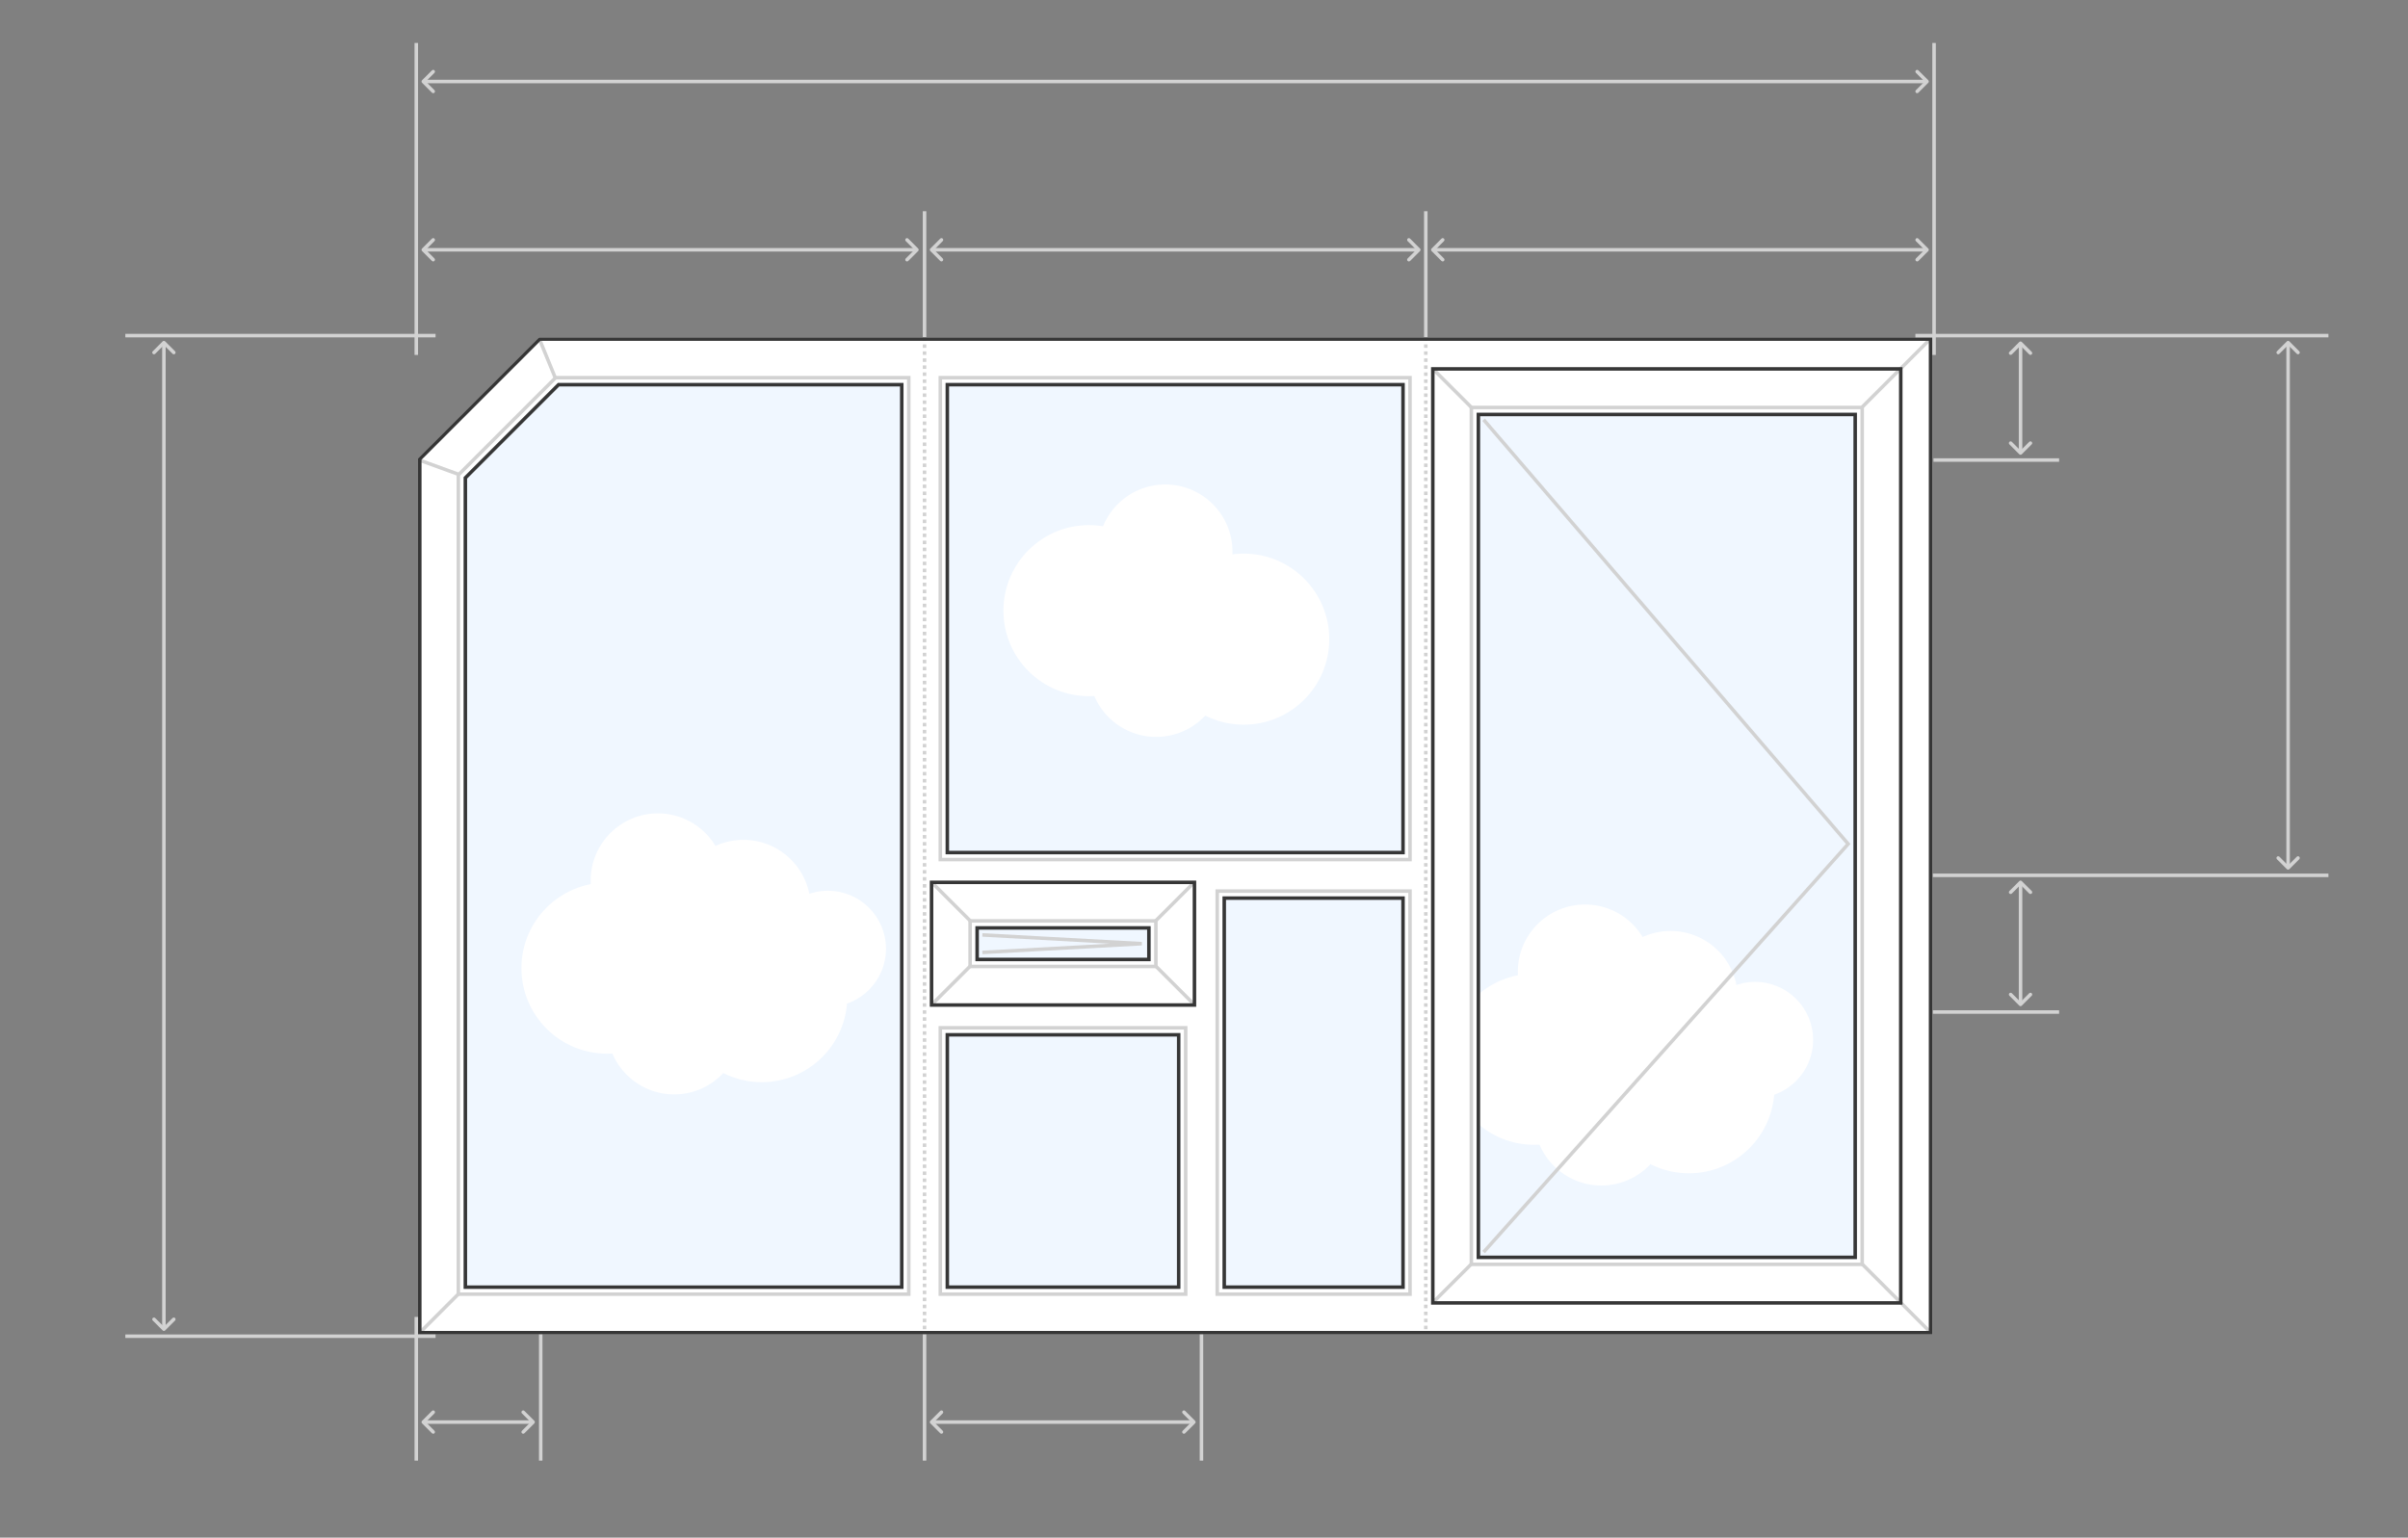 <?xml version="1.0" encoding="utf-8"?>
<!-- Generator: Adobe Illustrator 17.0.0, SVG Export Plug-In . SVG Version: 6.00 Build 0)  -->
<!DOCTYPE svg PUBLIC "-//W3C//DTD SVG 1.1//EN" "http://www.w3.org/Graphics/SVG/1.1/DTD/svg11.dtd">
<svg version="1.1" xmlns="http://www.w3.org/2000/svg" xmlns:xlink="http://www.w3.org/1999/xlink" x="0px" y="0px"
	 width="1373.931px" height="877.456px" viewBox="0 0 1373.931 877.456" enable-background="new 0 0 1373.931 877.456"
	 xml:space="preserve">
<rect x="0" y="0" width="1373.931" height="877.456" fill="#808080" stroke="none"/>
<g id="window" display="none">
</g>
<g id="sizes">
	<g>
		<polygon fill="#FFFFFF" points="307.517,192.516 238.517,261.516 238.517,761.516 1102.517,761.516 1102.517,192.516 		"/>
	</g>
	<g opacity="0.15">
		<g>
			<polygon fill="#99CCFF" points="264.517,735.516 264.517,272.285 318.287,218.516 515.517,218.516 515.517,735.516 			"/>
		</g>
	</g>
	<g opacity="0.15">
		<g>
			<rect x="842.517" y="235.516" fill="#99CCFF" width="217" height="483"/>
		</g>
	</g>
	<g opacity="0.15">
		<g>
			<rect x="539.517" y="218.516" fill="#99CCFF" width="262" height="269"/>
		</g>
	</g>
	<g>
		<g>
			<circle fill="#FFFFFF" cx="346.322" cy="552.471" r="48.805"/>
		</g>
		<g>
			<circle fill="#FFFFFF" cx="434.635" cy="568.738" r="48.805"/>
		</g>
		<g>
			<circle fill="#FFFFFF" cx="375.372" cy="502.504" r="38.347"/>
		</g>
		<g>
			<circle fill="#FFFFFF" cx="384.668" cy="586.17" r="38.346"/>
		</g>
		<g>
			<circle fill="#FFFFFF" cx="424.177" cy="517.611" r="38.347"/>
		</g>
		<g>
			<circle fill="#FFFFFF" cx="416.042" cy="561.768" r="38.346"/>
		</g>
		<g>
			<circle fill="#FFFFFF" cx="472.4" cy="541.432" r="33.117"/>
		</g>
	</g>
	<g>
		<g>
			<circle fill="#FFFFFF" cx="875.322" cy="604.471" r="48.805"/>
		</g>
		<g>
			<circle fill="#FFFFFF" cx="963.635" cy="620.738" r="48.805"/>
		</g>
		<g>
			<circle fill="#FFFFFF" cx="904.372" cy="554.504" r="38.347"/>
		</g>
		<g>
			<circle fill="#FFFFFF" cx="913.668" cy="638.17" r="38.346"/>
		</g>
		<g>
			<circle fill="#FFFFFF" cx="953.177" cy="569.611" r="38.347"/>
		</g>
		<g>
			<circle fill="#FFFFFF" cx="945.042" cy="613.768" r="38.346"/>
		</g>
		<g>
			<circle fill="#FFFFFF" cx="1001.4" cy="593.432" r="33.117"/>
		</g>
	</g>
	<g>
		<g>
			<circle fill="#FFFFFF" cx="621.322" cy="348.471" r="48.805"/>
		</g>
		<g>
			<circle fill="#FFFFFF" cx="709.635" cy="364.738" r="48.805"/>
		</g>
		<g>
			<circle fill="#FFFFFF" cx="664.864" cy="314.812" r="38.347"/>
		</g>
		<g>
			<circle fill="#FFFFFF" cx="659.668" cy="382.17" r="38.346"/>
		</g>
		<g>
			<circle fill="#FFFFFF" cx="691.042" cy="357.768" r="38.346"/>
		</g>
	</g>
	<g>
		<rect x="526.517" y="120.544" fill="#D2D2D2" width="2" height="72"/>
	</g>
	<g>
		<g>
			<rect x="532.517" y="141.544" fill="#D2D2D2" width="276" height="2"/>
		</g>
		<g>
			<path fill="#D2D2D2" d="M537.174,149.2c-0.256,0-0.512-0.098-0.707-0.293l-5.656-5.656c-0.391-0.391-0.391-1.023,0-1.414
				l5.656-5.656c0.391-0.391,1.023-0.391,1.414,0s0.391,1.023,0,1.414l-4.949,4.949l4.949,4.949c0.391,0.391,0.391,1.023,0,1.414
				C537.685,149.103,537.429,149.2,537.174,149.2z"/>
		</g>
		<g>
			<path fill="#D2D2D2" d="M803.861,149.2c-0.256,0-0.512-0.098-0.707-0.293c-0.391-0.391-0.391-1.023,0-1.414l4.949-4.949
				l-4.949-4.949c-0.391-0.391-0.391-1.023,0-1.414s1.023-0.391,1.414,0l5.656,5.656c0.391,0.391,0.391,1.023,0,1.414l-5.656,5.656
				C804.373,149.103,804.117,149.2,803.861,149.2z"/>
		</g>
	</g>
	<g>
		<rect x="812.517" y="120.544" fill="#D2D2D2" width="2" height="72"/>
	</g>
	<g>
		<g>
			<rect x="818.517" y="141.544" fill="#D2D2D2" width="280" height="2"/>
		</g>
		<g>
			<path fill="#D2D2D2" d="M823.174,149.2c-0.256,0-0.512-0.098-0.707-0.293l-5.656-5.656c-0.391-0.391-0.391-1.023,0-1.414
				l5.656-5.656c0.391-0.391,1.023-0.391,1.414,0s0.391,1.023,0,1.414l-4.949,4.949l4.949,4.949c0.391,0.391,0.391,1.023,0,1.414
				C823.685,149.103,823.429,149.2,823.174,149.2z"/>
		</g>
		<g>
			<path fill="#D2D2D2" d="M1093.861,149.2c-0.256,0-0.512-0.098-0.707-0.293c-0.391-0.391-0.391-1.023,0-1.414l4.949-4.949
				l-4.949-4.949c-0.391-0.391-0.391-1.023,0-1.414s1.023-0.391,1.414,0l5.656,5.656c0.391,0.391,0.391,1.023,0,1.414l-5.656,5.656
				C1094.373,149.103,1094.117,149.2,1093.861,149.2z"/>
		</g>
	</g>
	<g opacity="0.15">
		<g>
			<rect x="556.517" y="528.516" fill="#99CCFF" width="100" height="20"/>
		</g>
	</g>
	<g opacity="0.15">
		<g>
			<rect x="539.517" y="589.516" fill="#99CCFF" width="134" height="146"/>
		</g>
	</g>
	<g opacity="0.15">
		<g>
			<rect x="697.517" y="511.516" fill="#99CCFF" width="104" height="224"/>
		</g>
	</g>
	<g>
		
			<rect x="669.517" y="498.959" transform="matrix(0.707 0.707 -0.707 0.707 560.208 -323.429)" fill="#D2D2D2" width="2" height="31.113"/>
	</g>
	<g>
		
			<rect x="654.961" y="561.516" transform="matrix(0.707 0.707 -0.707 0.707 594.149 -309.37)" fill="#D2D2D2" width="31.113" height="2"/>
	</g>
	<g>
		
			<rect x="541.517" y="546.959" transform="matrix(0.707 0.707 -0.707 0.707 556.658 -218.861)" fill="#D2D2D2" width="2" height="31.113"/>
	</g>
	<g>
		
			<rect x="526.961" y="513.516" transform="matrix(0.707 0.707 -0.707 0.707 522.717 -232.919)" fill="#D2D2D2" width="31.113" height="2"/>
	</g>
	<g>
		<g>
			<rect x="526.517" y="193.516" fill="#D2D2D2" width="2" height="1"/>
		</g>
		<g>
			<path fill="#D2D2D2" d="M528.517,758.514h-2v-2h2V758.514z M528.517,754.514h-2v-2h2V754.514z M528.517,750.514h-2v-2h2V750.514z
				 M528.517,746.515h-2v-2h2V746.515z M528.517,742.515h-2v-2h2V742.515z M528.517,738.515h-2v-2h2V738.515z M528.517,734.515h-2
				v-2h2V734.515z M528.517,730.515h-2v-2h2V730.515z M528.517,726.515h-2v-2h2V726.515z M528.517,722.515h-2v-2h2V722.515z
				 M528.517,718.515h-2v-2h2V718.515z M528.517,714.515h-2v-2h2V714.515z M528.517,710.515h-2v-2h2V710.515z M528.517,706.515h-2
				v-2h2V706.515z M528.517,702.515h-2v-2h2V702.515z M528.517,698.515h-2v-2h2V698.515z M528.517,694.515h-2v-2h2V694.515z
				 M528.517,690.515h-2v-2h2V690.515z M528.517,686.515h-2v-2h2V686.515z M528.517,682.515h-2v-2h2V682.515z M528.517,678.515h-2
				v-2h2V678.515z M528.517,674.515h-2v-2h2V674.515z M528.517,670.515h-2v-2h2V670.515z M528.517,666.515h-2v-2h2V666.515z
				 M528.517,662.515h-2v-2h2V662.515z M528.517,658.515h-2v-2h2V658.515z M528.517,654.515h-2v-2h2V654.515z M528.517,650.515h-2
				v-2h2V650.515z M528.517,646.515h-2v-2h2V646.515z M528.517,642.515h-2v-2h2V642.515z M528.517,638.515h-2v-2h2V638.515z
				 M528.517,634.515h-2v-2h2V634.515z M528.517,630.515h-2v-2h2V630.515z M528.517,626.515h-2v-2h2V626.515z M528.517,622.515h-2
				v-2h2V622.515z M528.517,618.515h-2v-2h2V618.515z M528.517,614.515h-2v-2h2V614.515z M528.517,610.515h-2v-2h2V610.515z
				 M528.517,606.516h-2v-2h2V606.516z M528.517,602.516h-2v-2h2V602.516z M528.517,598.516h-2v-2h2V598.516z M528.517,594.516h-2
				v-2h2V594.516z M528.517,590.516h-2v-2h2V590.516z M528.517,586.516h-2v-2h2V586.516z M528.517,582.516h-2v-2h2V582.516z
				 M528.517,578.516h-2v-2h2V578.516z M528.517,574.516h-2v-2h2V574.516z M528.517,570.516h-2v-2h2V570.516z M528.517,566.516h-2
				v-2h2V566.516z M528.517,562.516h-2v-2h2V562.516z M528.517,558.516h-2v-2h2V558.516z M528.517,554.516h-2v-2h2V554.516z
				 M528.517,550.516h-2v-2h2V550.516z M528.517,546.516h-2v-2h2V546.516z M528.517,542.516h-2v-2h2V542.516z M528.517,538.516h-2
				v-2h2V538.516z M528.517,534.516h-2v-2h2V534.516z M528.517,530.516h-2v-2h2V530.516z M528.517,526.516h-2v-2h2V526.516z
				 M528.517,522.516h-2v-2h2V522.516z M528.517,518.516h-2v-2h2V518.516z M528.517,514.516h-2v-2h2V514.516z M528.517,510.516h-2
				v-2h2V510.516z M528.517,506.516h-2v-2h2V506.516z M528.517,502.516h-2v-2h2V502.516z M528.517,498.516h-2v-2h2V498.516z
				 M528.517,494.516h-2v-2h2V494.516z M528.517,490.516h-2v-2h2V490.516z M528.517,486.516h-2v-2h2V486.516z M528.517,482.516h-2
				v-2h2V482.516z M528.517,478.516h-2v-2h2V478.516z M528.517,474.516h-2v-2h2V474.516z M528.517,470.516h-2v-2h2V470.516z
				 M528.517,466.516h-2v-2h2V466.516z M528.517,462.516h-2v-2h2V462.516z M528.517,458.516h-2v-2h2V458.516z M528.517,454.516h-2
				v-2h2V454.516z M528.517,450.516h-2v-2h2V450.516z M528.517,446.516h-2v-2h2V446.516z M528.517,442.516h-2v-2h2V442.516z
				 M528.517,438.516h-2v-2h2V438.516z M528.517,434.516h-2v-2h2V434.516z M528.517,430.516h-2v-2h2V430.516z M528.517,426.516h-2
				v-2h2V426.516z M528.517,422.516h-2v-2h2V422.516z M528.517,418.516h-2v-2h2V418.516z M528.517,414.516h-2v-2h2V414.516z
				 M528.517,410.516h-2v-2h2V410.516z M528.517,406.516h-2v-2h2V406.516z M528.517,402.516h-2v-2h2V402.516z M528.517,398.516h-2
				v-2h2V398.516z M528.517,394.516h-2v-2h2V394.516z M528.517,390.516h-2v-2h2V390.516z M528.517,386.516h-2v-2h2V386.516z
				 M528.517,382.516h-2v-2h2V382.516z M528.517,378.516h-2v-2h2V378.516z M528.517,374.516h-2v-2h2V374.516z M528.517,370.516h-2
				v-2h2V370.516z M528.517,366.516h-2v-2h2V366.516z M528.517,362.516h-2v-2h2V362.516z M528.517,358.516h-2v-2h2V358.516z
				 M528.517,354.516h-2v-2h2V354.516z M528.517,350.516h-2v-2h2V350.516z M528.517,346.516h-2v-2h2V346.516z M528.517,342.516h-2
				v-2h2V342.516z M528.517,338.516h-2v-2h2V338.516z M528.517,334.516h-2v-2h2V334.516z M528.517,330.516h-2v-2h2V330.516z
				 M528.517,326.516h-2v-2h2V326.516z M528.517,322.516h-2v-2h2V322.516z M528.517,318.516h-2v-2h2V318.516z M528.517,314.516h-2
				v-2h2V314.516z M528.517,310.516h-2v-2h2V310.516z M528.517,306.516h-2v-2h2V306.516z M528.517,302.516h-2v-2h2V302.516z
				 M528.517,298.516h-2v-2h2V298.516z M528.517,294.516h-2v-2h2V294.516z M528.517,290.516h-2v-2h2V290.516z M528.517,286.516h-2
				v-2h2V286.516z M528.517,282.516h-2v-2h2V282.516z M528.517,278.516h-2v-2h2V278.516z M528.517,274.516h-2v-2h2V274.516z
				 M528.517,270.516h-2v-2h2V270.516z M528.517,266.516h-2v-2h2V266.516z M528.517,262.516h-2v-2h2V262.516z M528.517,258.516h-2
				v-2h2V258.516z M528.517,254.516h-2v-2h2V254.516z M528.517,250.516h-2v-2h2V250.516z M528.517,246.516h-2v-2h2V246.516z
				 M528.517,242.516h-2v-2h2V242.516z M528.517,238.516h-2v-2h2V238.516z M528.517,234.516h-2v-2h2V234.516z M528.517,230.516h-2
				v-2h2V230.516z M528.517,226.516h-2v-2h2V226.516z M528.517,222.516h-2v-2h2V222.516z M528.517,218.516h-2v-2h2V218.516z
				 M528.517,214.516h-2v-2h2V214.516z M528.517,210.516h-2v-2h2V210.516z M528.517,206.516h-2v-2h2V206.516z M528.517,202.516h-2
				v-2h2V202.516z M528.517,198.516h-2v-2h2V198.516z"/>
		</g>
		<g>
			<rect x="526.517" y="759.516" fill="#D2D2D2" width="2" height="1"/>
		</g>
	</g>
	<g>
		<g>
			<rect x="812.517" y="193.516" fill="#D2D2D2" width="2" height="1"/>
		</g>
		<g>
			<path fill="#D2D2D2" d="M814.517,758.514h-2v-2h2V758.514z M814.517,754.514h-2v-2h2V754.514z M814.517,750.514h-2v-2h2V750.514z
				 M814.517,746.515h-2v-2h2V746.515z M814.517,742.515h-2v-2h2V742.515z M814.517,738.515h-2v-2h2V738.515z M814.517,734.515h-2
				v-2h2V734.515z M814.517,730.515h-2v-2h2V730.515z M814.517,726.515h-2v-2h2V726.515z M814.517,722.515h-2v-2h2V722.515z
				 M814.517,718.515h-2v-2h2V718.515z M814.517,714.515h-2v-2h2V714.515z M814.517,710.515h-2v-2h2V710.515z M814.517,706.515h-2
				v-2h2V706.515z M814.517,702.515h-2v-2h2V702.515z M814.517,698.515h-2v-2h2V698.515z M814.517,694.515h-2v-2h2V694.515z
				 M814.517,690.515h-2v-2h2V690.515z M814.517,686.515h-2v-2h2V686.515z M814.517,682.515h-2v-2h2V682.515z M814.517,678.515h-2
				v-2h2V678.515z M814.517,674.515h-2v-2h2V674.515z M814.517,670.515h-2v-2h2V670.515z M814.517,666.515h-2v-2h2V666.515z
				 M814.517,662.515h-2v-2h2V662.515z M814.517,658.515h-2v-2h2V658.515z M814.517,654.515h-2v-2h2V654.515z M814.517,650.515h-2
				v-2h2V650.515z M814.517,646.515h-2v-2h2V646.515z M814.517,642.515h-2v-2h2V642.515z M814.517,638.515h-2v-2h2V638.515z
				 M814.517,634.515h-2v-2h2V634.515z M814.517,630.515h-2v-2h2V630.515z M814.517,626.515h-2v-2h2V626.515z M814.517,622.515h-2
				v-2h2V622.515z M814.517,618.515h-2v-2h2V618.515z M814.517,614.515h-2v-2h2V614.515z M814.517,610.515h-2v-2h2V610.515z
				 M814.517,606.516h-2v-2h2V606.516z M814.517,602.516h-2v-2h2V602.516z M814.517,598.516h-2v-2h2V598.516z M814.517,594.516h-2
				v-2h2V594.516z M814.517,590.516h-2v-2h2V590.516z M814.517,586.516h-2v-2h2V586.516z M814.517,582.516h-2v-2h2V582.516z
				 M814.517,578.516h-2v-2h2V578.516z M814.517,574.516h-2v-2h2V574.516z M814.517,570.516h-2v-2h2V570.516z M814.517,566.516h-2
				v-2h2V566.516z M814.517,562.516h-2v-2h2V562.516z M814.517,558.516h-2v-2h2V558.516z M814.517,554.516h-2v-2h2V554.516z
				 M814.517,550.516h-2v-2h2V550.516z M814.517,546.516h-2v-2h2V546.516z M814.517,542.516h-2v-2h2V542.516z M814.517,538.516h-2
				v-2h2V538.516z M814.517,534.516h-2v-2h2V534.516z M814.517,530.516h-2v-2h2V530.516z M814.517,526.516h-2v-2h2V526.516z
				 M814.517,522.516h-2v-2h2V522.516z M814.517,518.516h-2v-2h2V518.516z M814.517,514.516h-2v-2h2V514.516z M814.517,510.516h-2
				v-2h2V510.516z M814.517,506.516h-2v-2h2V506.516z M814.517,502.516h-2v-2h2V502.516z M814.517,498.516h-2v-2h2V498.516z
				 M814.517,494.516h-2v-2h2V494.516z M814.517,490.516h-2v-2h2V490.516z M814.517,486.516h-2v-2h2V486.516z M814.517,482.516h-2
				v-2h2V482.516z M814.517,478.516h-2v-2h2V478.516z M814.517,474.516h-2v-2h2V474.516z M814.517,470.516h-2v-2h2V470.516z
				 M814.517,466.516h-2v-2h2V466.516z M814.517,462.516h-2v-2h2V462.516z M814.517,458.516h-2v-2h2V458.516z M814.517,454.516h-2
				v-2h2V454.516z M814.517,450.516h-2v-2h2V450.516z M814.517,446.516h-2v-2h2V446.516z M814.517,442.516h-2v-2h2V442.516z
				 M814.517,438.516h-2v-2h2V438.516z M814.517,434.516h-2v-2h2V434.516z M814.517,430.516h-2v-2h2V430.516z M814.517,426.516h-2
				v-2h2V426.516z M814.517,422.516h-2v-2h2V422.516z M814.517,418.516h-2v-2h2V418.516z M814.517,414.516h-2v-2h2V414.516z
				 M814.517,410.516h-2v-2h2V410.516z M814.517,406.516h-2v-2h2V406.516z M814.517,402.516h-2v-2h2V402.516z M814.517,398.516h-2
				v-2h2V398.516z M814.517,394.516h-2v-2h2V394.516z M814.517,390.516h-2v-2h2V390.516z M814.517,386.516h-2v-2h2V386.516z
				 M814.517,382.516h-2v-2h2V382.516z M814.517,378.516h-2v-2h2V378.516z M814.517,374.516h-2v-2h2V374.516z M814.517,370.516h-2
				v-2h2V370.516z M814.517,366.516h-2v-2h2V366.516z M814.517,362.516h-2v-2h2V362.516z M814.517,358.516h-2v-2h2V358.516z
				 M814.517,354.516h-2v-2h2V354.516z M814.517,350.516h-2v-2h2V350.516z M814.517,346.516h-2v-2h2V346.516z M814.517,342.516h-2
				v-2h2V342.516z M814.517,338.516h-2v-2h2V338.516z M814.517,334.516h-2v-2h2V334.516z M814.517,330.516h-2v-2h2V330.516z
				 M814.517,326.516h-2v-2h2V326.516z M814.517,322.516h-2v-2h2V322.516z M814.517,318.516h-2v-2h2V318.516z M814.517,314.516h-2
				v-2h2V314.516z M814.517,310.516h-2v-2h2V310.516z M814.517,306.516h-2v-2h2V306.516z M814.517,302.516h-2v-2h2V302.516z
				 M814.517,298.516h-2v-2h2V298.516z M814.517,294.516h-2v-2h2V294.516z M814.517,290.516h-2v-2h2V290.516z M814.517,286.516h-2
				v-2h2V286.516z M814.517,282.516h-2v-2h2V282.516z M814.517,278.516h-2v-2h2V278.516z M814.517,274.516h-2v-2h2V274.516z
				 M814.517,270.516h-2v-2h2V270.516z M814.517,266.516h-2v-2h2V266.516z M814.517,262.516h-2v-2h2V262.516z M814.517,258.516h-2
				v-2h2V258.516z M814.517,254.516h-2v-2h2V254.516z M814.517,250.516h-2v-2h2V250.516z M814.517,246.516h-2v-2h2V246.516z
				 M814.517,242.516h-2v-2h2V242.516z M814.517,238.516h-2v-2h2V238.516z M814.517,234.516h-2v-2h2V234.516z M814.517,230.516h-2
				v-2h2V230.516z M814.517,226.516h-2v-2h2V226.516z M814.517,222.516h-2v-2h2V222.516z M814.517,218.516h-2v-2h2V218.516z
				 M814.517,214.516h-2v-2h2V214.516z M814.517,210.516h-2v-2h2V210.516z M814.517,206.516h-2v-2h2V206.516z M814.517,202.516h-2
				v-2h2V202.516z M814.517,198.516h-2v-2h2V198.516z"/>
		</g>
		<g>
			<rect x="812.517" y="759.516" fill="#D2D2D2" width="2" height="1"/>
		</g>
	</g>
	<g>
		
			<rect x="827.517" y="716.959" transform="matrix(0.707 0.707 -0.707 0.707 760.634 -371.301)" fill="#D2D2D2" width="2" height="31.113"/>
	</g>
	<g>
		
			<rect x="812.961" y="220.516" transform="matrix(0.707 0.707 -0.707 0.707 399.303 -520.97)" fill="#D2D2D2" width="31.113" height="2"/>
	</g>
	<g>
		
			<rect x="249.517" y="733.959" transform="matrix(0.707 0.707 -0.707 0.707 603.362 42.386)" fill="#D2D2D2" width="2" height="31.113"/>
	</g>
	<g>
		
			<rect x="1054.44" y="740.016" transform="matrix(0.707 0.707 -0.707 0.707 840.893 -548.063)" fill="#D2D2D2" width="55.154" height="2"/>
	</g>
	<g>
		
			<rect x="1081.017" y="185.439" transform="matrix(0.707 0.707 -0.707 0.707 467.541 -702.711)" fill="#D2D2D2" width="2" height="55.154"/>
	</g>
	<g>
		
			<rect x="238.813" y="265.516" transform="matrix(0.94 0.342 -0.342 0.94 106.163 -69.567)" fill="#D2D2D2" width="23.409" height="1.999"/>
	</g>
	<g>
		
			<rect x="300.132" y="203.516" transform="matrix(0.379 0.925 -0.925 0.379 383.166 -161.707)" fill="#D2D2D2" width="23.77" height="2"/>
	</g>
	<g>
		<path fill="#363636" d="M1100.517,194.516v565h-860V262.344l67.828-67.828H1100.517 M1102.517,192.516h-795l-69,69v500h864
			V192.516L1102.517,192.516z"/>
	</g>
	<g>
		<g>
			<path fill="#D2D2D2" d="M517.517,216.516v521h-255v-466.06l54.941-54.94H517.517 M519.517,214.516H316.631l-56.113,56.112
				v468.888h259V214.516L519.517,214.516z"/>
		</g>
	</g>
	<g>
		<path fill="#363636" d="M513.517,220.516v513h-247V273.114l52.598-52.598H513.517 M515.517,218.516h-197.23l-53.77,53.77v463.23
			h251V218.516L515.517,218.516z"/>
	</g>
	<g>
		<polygon fill="#D2D2D2" points="847.263,715.182 845.771,713.85 1053.188,481.593 845.759,240.167 847.276,238.864 
			1055.847,481.618 		"/>
	</g>
	<g>
		<polygon fill="#D2D2D2" points="560.544,544.514 560.449,542.518 633.284,538.516 560.459,534.514 560.542,532.518 
			651.517,537.518 651.517,539.514 		"/>
	</g>
	<g>
		<rect x="307.517" y="761.516" fill="#D2D2D2" width="2" height="72"/>
	</g>
	<g>
		<rect x="526.517" y="761.516" fill="#D2D2D2" width="2" height="72"/>
	</g>
	<g>
		<rect x="684.517" y="761.516" fill="#D2D2D2" width="2" height="72"/>
	</g>
	<g>
		<g>
			<rect x="242.517" y="810.516" fill="#D2D2D2" width="60.656" height="2"/>
		</g>
		<g>
			<path fill="#D2D2D2" d="M247.174,818.172c-0.256,0-0.512-0.098-0.707-0.293l-5.656-5.656c-0.391-0.391-0.391-1.023,0-1.414
				l5.656-5.656c0.39-0.391,1.024-0.391,1.414,0c0.391,0.391,0.391,1.023,0,1.414l-4.949,4.949l4.949,4.949
				c0.391,0.391,0.391,1.023,0,1.414C247.686,818.074,247.429,818.172,247.174,818.172z"/>
		</g>
		<g>
			<path fill="#D2D2D2" d="M298.517,818.172c-0.256,0-0.512-0.098-0.707-0.293c-0.391-0.391-0.391-1.023,0-1.414l4.949-4.949
				l-4.949-4.949c-0.391-0.391-0.391-1.023,0-1.414c0.39-0.391,1.024-0.391,1.414,0l5.656,5.656c0.391,0.391,0.391,1.023,0,1.414
				l-5.656,5.656C299.029,818.074,298.773,818.172,298.517,818.172z"/>
		</g>
	</g>
	<g>
		<g>
			<rect x="532.517" y="810.516" fill="#D2D2D2" width="147.656" height="2"/>
		</g>
		<g>
			<path fill="#D2D2D2" d="M537.174,818.172c-0.256,0-0.512-0.098-0.707-0.293l-5.656-5.656c-0.391-0.391-0.391-1.023,0-1.414
				l5.656-5.656c0.391-0.391,1.023-0.391,1.414,0s0.391,1.023,0,1.414l-4.949,4.949l4.949,4.949c0.391,0.391,0.391,1.023,0,1.414
				C537.685,818.074,537.429,818.172,537.174,818.172z"/>
		</g>
		<g>
			<path fill="#D2D2D2" d="M675.517,818.172c-0.256,0-0.512-0.098-0.707-0.293c-0.391-0.391-0.391-1.023,0-1.414l4.949-4.949
				l-4.949-4.949c-0.391-0.391-0.391-1.023,0-1.414s1.023-0.391,1.414,0l5.656,5.656c0.391,0.391,0.391,1.023,0,1.414l-5.656,5.656
				C676.029,818.074,675.773,818.172,675.517,818.172z"/>
		</g>
	</g>
	<g>
		<rect x="236.517" y="751.516" fill="#D2D2D2" width="2" height="82"/>
	</g>
	<g>
		<rect x="1102.861" y="498.516" fill="#D2D2D2" width="225.656" height="2"/>
	</g>
	<g>
		<rect x="1102.861" y="576.516" fill="#D2D2D2" width="72" height="2"/>
	</g>
	<g>
		<g>
			<rect x="1304.517" y="196.516" fill="#D2D2D2" width="2" height="297.752"/>
		</g>
		<g>
			<path fill="#D2D2D2" d="M1311.174,202.172c-0.256,0-0.512-0.098-0.707-0.293l-4.949-4.949l-4.949,4.949
				c-0.391,0.391-1.023,0.391-1.414,0s-0.391-1.023,0-1.414l5.656-5.656c0.391-0.391,1.023-0.391,1.414,0l5.656,5.656
				c0.391,0.391,0.391,1.023,0,1.414C1311.685,202.074,1311.429,202.172,1311.174,202.172z"/>
		</g>
		<g>
			<path fill="#D2D2D2" d="M1305.517,496.268c-0.265,0-0.52-0.105-0.707-0.293l-5.656-5.657c-0.391-0.391-0.391-1.023,0-1.414
				s1.023-0.391,1.414,0l4.949,4.95l4.949-4.95c0.391-0.391,1.023-0.391,1.414,0s0.391,1.023,0,1.414l-5.656,5.657
				C1306.037,496.162,1305.782,496.268,1305.517,496.268z"/>
		</g>
	</g>
	<g>
		<g>
			<rect x="1151.861" y="504.516" fill="#D2D2D2" width="2" height="67.657"/>
		</g>
		<g>
			<path fill="#D2D2D2" d="M1158.517,510.172c-0.256,0-0.512-0.098-0.707-0.293l-4.949-4.949l-4.949,4.949
				c-0.391,0.391-1.023,0.391-1.414,0s-0.391-1.023,0-1.414l5.656-5.656c0.391-0.391,1.023-0.391,1.414,0l5.656,5.656
				c0.391,0.391,0.391,1.023,0,1.414C1159.029,510.074,1158.773,510.172,1158.517,510.172z"/>
		</g>
		<g>
			<path fill="#D2D2D2" d="M1152.861,574.173c-0.265,0-0.52-0.105-0.707-0.293l-5.656-5.657c-0.391-0.391-0.391-1.023,0-1.414
				s1.023-0.391,1.414,0l4.949,4.95l4.949-4.95c0.391-0.391,1.023-0.391,1.414,0s0.391,1.023,0,1.414l-5.656,5.657
				C1153.381,574.068,1153.126,574.173,1152.861,574.173z"/>
		</g>
	</g>
	<g>
		<g>
			<rect x="1151.861" y="196.859" fill="#D2D2D2" width="2" height="60.657"/>
		</g>
		<g>
			<path fill="#D2D2D2" d="M1152.861,259.516c-0.265,0-0.52-0.105-0.707-0.293l-5.656-5.657c-0.391-0.391-0.391-1.023,0-1.414
				s1.023-0.391,1.414,0l4.949,4.95l4.949-4.95c0.391-0.391,1.023-0.391,1.414,0s0.391,1.023,0,1.414l-5.656,5.657
				C1153.381,259.41,1153.126,259.516,1152.861,259.516z"/>
		</g>
		<g>
			<path fill="#D2D2D2" d="M1158.517,202.516c-0.256,0-0.512-0.098-0.707-0.293l-4.949-4.95l-4.949,4.95
				c-0.391,0.391-1.023,0.391-1.414,0s-0.391-1.023,0-1.414l5.656-5.657c0.375-0.375,1.039-0.375,1.414,0l5.656,5.657
				c0.391,0.391,0.391,1.023,0,1.414C1159.029,202.418,1158.773,202.516,1158.517,202.516z"/>
		</g>
	</g>
	<g>
		<rect x="1103.194" y="261.516" fill="#D2D2D2" width="71.667" height="2"/>
	</g>
	<g>
		<rect x="1092.861" y="190.516" fill="#D2D2D2" width="235.656" height="2"/>
	</g>
	<g>
		<rect x="236.517" y="24.516" fill="#D2D2D2" width="2" height="178.028"/>
	</g>
	<g>
		<rect x="71.517" y="190.516" fill="#D2D2D2" width="177" height="2"/>
	</g>
	<g>
		<g>
			<rect x="242.517" y="45.516" fill="#D2D2D2" width="856" height="2"/>
		</g>
		<g>
			<path fill="#D2D2D2" d="M247.174,53.172c-0.256,0-0.512-0.098-0.707-0.293l-5.656-5.656c-0.391-0.391-0.391-1.023,0-1.414
				l5.656-5.656c0.39-0.391,1.024-0.391,1.414,0c0.391,0.391,0.391,1.023,0,1.414l-4.949,4.949l4.949,4.949
				c0.391,0.391,0.391,1.023,0,1.414C247.686,53.074,247.429,53.172,247.174,53.172z"/>
		</g>
		<g>
			<path fill="#D2D2D2" d="M1093.861,53.172c-0.256,0-0.512-0.098-0.707-0.293c-0.391-0.391-0.391-1.023,0-1.414l4.949-4.949
				l-4.949-4.949c-0.391-0.391-0.391-1.023,0-1.414s1.023-0.391,1.414,0l5.656,5.656c0.391,0.391,0.391,1.023,0,1.414l-5.656,5.656
				C1094.373,53.074,1094.117,53.172,1093.861,53.172z"/>
		</g>
	</g>
	<g>
		<g>
			<rect x="92.517" y="196.516" fill="#D2D2D2" width="2" height="561"/>
		</g>
		<g>
			<path fill="#D2D2D2" d="M99.174,202.172c-0.256,0-0.512-0.098-0.707-0.293l-4.949-4.949l-4.949,4.949
				c-0.39,0.391-1.024,0.391-1.414,0c-0.391-0.391-0.391-1.023,0-1.414l5.656-5.656c0.39-0.391,1.024-0.391,1.414,0l5.656,5.656
				c0.391,0.391,0.391,1.023,0,1.414C99.686,202.074,99.429,202.172,99.174,202.172z"/>
		</g>
		<g>
			<path fill="#D2D2D2" d="M93.517,759.516c-0.265,0-0.52-0.105-0.707-0.293l-5.656-5.657c-0.39-0.391-0.39-1.023,0-1.414
				s1.024-0.391,1.414,0l4.949,4.95l4.949-4.95c0.391-0.391,1.024-0.391,1.414,0s0.391,1.023,0,1.414l-5.656,5.657
				C94.037,759.41,93.782,759.516,93.517,759.516z"/>
		</g>
	</g>
	<g>
		<g>
			<rect x="242.517" y="141.544" fill="#D2D2D2" width="279.656" height="2"/>
		</g>
		<g>
			<path fill="#D2D2D2" d="M247.174,149.2c-0.256,0-0.512-0.098-0.707-0.293l-5.656-5.656c-0.391-0.391-0.391-1.023,0-1.414
				l5.656-5.656c0.39-0.391,1.024-0.391,1.414,0c0.391,0.391,0.391,1.023,0,1.414l-4.949,4.949l4.949,4.949
				c0.391,0.391,0.391,1.023,0,1.414C247.686,149.103,247.429,149.2,247.174,149.2z"/>
		</g>
		<g>
			<path fill="#D2D2D2" d="M517.517,149.2c-0.256,0-0.512-0.098-0.707-0.293c-0.391-0.391-0.391-1.023,0-1.414l4.949-4.949
				l-4.949-4.949c-0.391-0.391-0.391-1.023,0-1.414s1.023-0.391,1.414,0l5.656,5.656c0.391,0.391,0.391,1.023,0,1.414l-5.656,5.656
				C518.029,149.103,517.773,149.2,517.517,149.2z"/>
		</g>
	</g>
	<g>
		<rect x="1102.517" y="24.516" fill="#D2D2D2" width="2" height="178.028"/>
	</g>
	<g>
		<rect x="71.517" y="761.516" fill="#D2D2D2" width="177" height="2"/>
	</g>
	<g>
		<path fill="#363636" d="M1083.517,211.516v531h-265v-531H1083.517 M1085.517,209.516h-269v535h269V209.516L1085.517,209.516z"/>
	</g>
	<g>
		<g>
			<path fill="#D2D2D2" d="M1061.517,233.516v487h-221v-487H1061.517 M1063.517,231.516h-225v491h225V231.516L1063.517,231.516z"/>
		</g>
	</g>
	<g>
		<path fill="#363636" d="M1057.517,237.516v479h-213v-479H1057.517 M1059.517,235.516h-217v483h217V235.516L1059.517,235.516z"/>
	</g>
	<g>
		<g>
			<path fill="#D2D2D2" d="M803.517,216.516v273h-266v-273H803.517 M805.517,214.516h-270v277h270V214.516L805.517,214.516z"/>
		</g>
	</g>
	<g>
		<path fill="#363636" d="M799.517,220.516v265h-258v-265H799.517 M801.517,218.516h-262v269h262V218.516L801.517,218.516z"/>
	</g>
	<g>
		<path fill="#363636" d="M680.517,504.516v68h-148v-68H680.517 M682.517,502.516h-152v72h152V502.516L682.517,502.516z"/>
	</g>
	<g>
		<g>
			<path fill="#D2D2D2" d="M658.517,526.516v24h-104v-24H658.517 M660.517,524.516h-108v28h108V524.516L660.517,524.516z"/>
		</g>
	</g>
	<g>
		<path fill="#363636" d="M654.517,530.516v16h-96v-16H654.517 M656.517,528.516h-100v20h100V528.516L656.517,528.516z"/>
	</g>
	<g>
		<g>
			<path fill="#D2D2D2" d="M675.517,587.516v150h-138v-150H675.517 M677.517,585.516h-142v154h142V585.516L677.517,585.516z"/>
		</g>
	</g>
	<g>
		<path fill="#363636" d="M671.517,591.516v142h-130v-142H671.517 M673.517,589.516h-134v146h134V589.516L673.517,589.516z"/>
	</g>
	<g>
		<g>
			<path fill="#D2D2D2" d="M803.517,509.516v228h-108v-228H803.517 M805.517,507.516h-112v232h112V507.516L805.517,507.516z"/>
		</g>
	</g>
	<g>
		<path fill="#363636" d="M799.517,513.516v220h-100v-220H799.517 M801.517,511.516h-104v224h104V511.516L801.517,511.516z"/>
	</g>
</g>
</svg>
